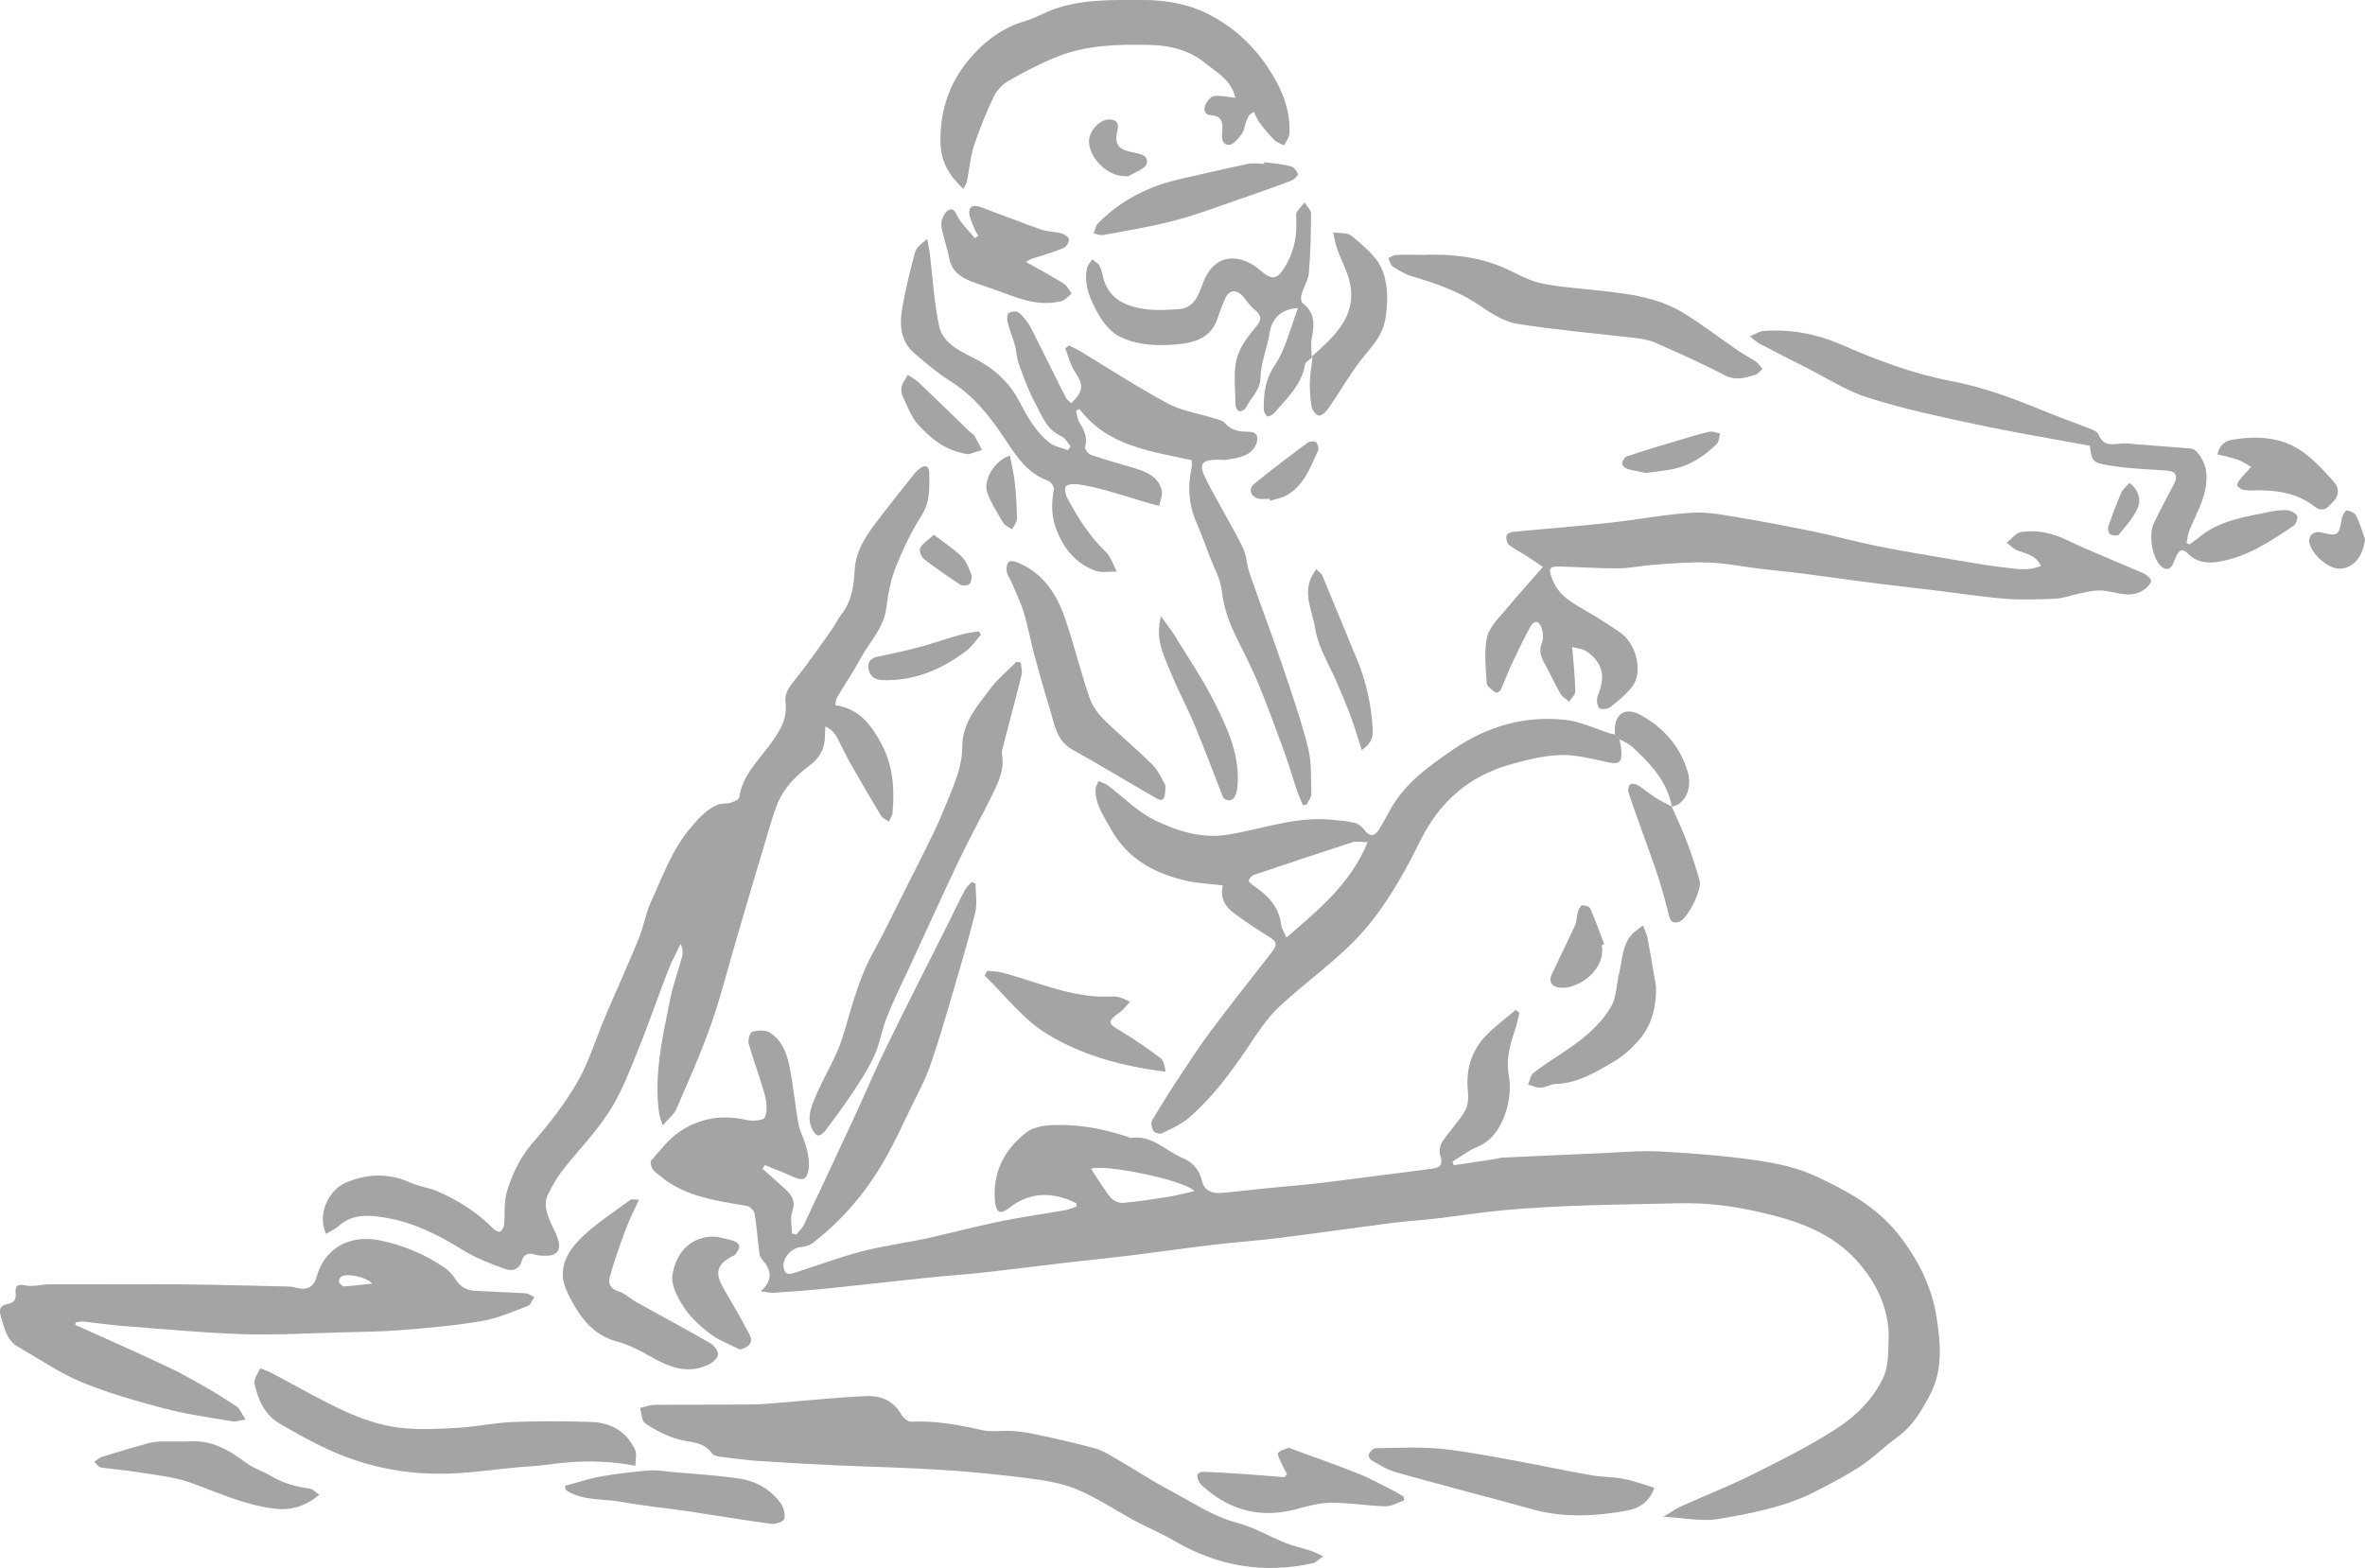 <?xml version="1.0" encoding="UTF-8"?>
<svg id="Layer_1" data-name="Layer 1" xmlns="http://www.w3.org/2000/svg" viewBox="0 0 140.51 93.19">
  <defs>
    <style>
      .cls-1 {
        fill: #a4a4a4;
        fill-rule: evenodd;
        stroke-width: 0px;
      }
    </style>
  </defs>
  <g id="Aomsg9">
    <g>
      <path class="cls-1" d="m57.96,52.51c0,.58.11,1.19-.02,1.73-.44,1.75-.96,3.49-1.47,5.23-.39,1.33-.78,2.67-1.25,3.98-.3.83-.73,1.62-1.12,2.42-.46.95-.9,1.91-1.41,2.83-1.13,2.02-2.58,3.78-4.43,5.19-.19.14-.46.2-.71.23-.54.05-1.1.68-.99,1.23.1.52.48.35.81.24,1.26-.41,2.51-.87,3.79-1.21,1.26-.33,2.56-.5,3.84-.77,1.46-.32,2.9-.71,4.36-1.01,1.3-.27,2.62-.45,3.93-.68.23-.04.44-.14.66-.21,0-.07,0-.13,0-.2-.21-.09-.42-.2-.64-.27-1.23-.42-2.36-.25-3.39.58-.15.12-.42.25-.55.19-.14-.06-.23-.34-.25-.53-.18-1.75.52-3.14,1.87-4.19.34-.26.86-.37,1.3-.41,1.61-.11,3.18.17,4.7.68.06.02.12.08.17.07,1.27-.21,2.1.77,3.12,1.2.56.23.98.69,1.12,1.31.16.69.66.8,1.25.75.89-.08,1.78-.19,2.67-.28.91-.09,1.82-.16,2.73-.26,1.33-.15,2.65-.33,3.98-.5,1.03-.13,2.06-.26,3.09-.4.51-.07.61-.31.44-.81-.08-.23,0-.61.16-.83.41-.62.95-1.15,1.32-1.79.19-.32.21-.79.17-1.17-.13-1.26.2-2.38,1.06-3.29.54-.57,1.18-1.03,1.78-1.54.07.05.15.11.22.16-.09.38-.16.77-.29,1.13-.3.87-.51,1.72-.33,2.66.23,1.21-.27,3.56-1.88,4.19-.52.21-.98.58-1.47.87.02.07.04.15.07.22.84-.13,1.68-.25,2.52-.38.1-.02.21-.06.31-.07,1.93-.09,3.85-.18,5.78-.26,1.2-.05,2.41-.17,3.6-.11,1.93.1,3.87.25,5.79.53,1.2.17,2.44.44,3.53.95,1.81.85,3.57,1.78,4.89,3.45,1.17,1.49,1.97,3.08,2.26,4.89.24,1.52.4,3.12-.35,4.57-.5.97-1.05,1.93-1.99,2.6-.74.53-1.39,1.2-2.15,1.7-.86.57-1.78,1.04-2.69,1.51-1.8.93-3.79,1.3-5.75,1.64-1,.17-2.08-.07-3.29-.13.42-.25.72-.47,1.05-.62,1.39-.63,2.81-1.18,4.17-1.86,1.69-.84,3.38-1.68,4.97-2.7,1.21-.77,2.29-1.81,2.89-3.14.32-.72.27-1.62.3-2.44.01-.52-.09-1.06-.23-1.57-.28-1-.81-1.88-1.48-2.68-1.59-1.89-3.75-2.6-6.06-3.12-1.58-.36-3.15-.54-4.75-.5-1.94.05-3.88.07-5.82.14-1.48.05-2.95.13-4.42.26-1.33.12-2.65.33-3.98.49-.95.11-1.91.17-2.86.29-2.23.29-4.46.61-6.69.89-1.31.16-2.63.25-3.94.41-1.6.19-3.2.42-4.8.62-1.22.15-2.45.27-3.68.41-1.77.21-3.54.44-5.31.63-1.02.11-2.04.17-3.06.28-1.99.21-3.97.44-5.96.64-1.06.11-2.12.19-3.19.26-.23.02-.46-.05-.79-.09q1-.85.13-1.84c-.09-.11-.18-.24-.2-.38-.1-.8-.16-1.61-.29-2.4-.03-.17-.27-.42-.44-.45-1.48-.26-2.98-.44-4.31-1.19-.44-.25-.85-.56-1.23-.9-.14-.12-.24-.51-.17-.6.54-.61,1.05-1.29,1.72-1.74,1.18-.8,2.53-1.01,3.95-.68.35.08,1.01.03,1.09-.15.16-.38.11-.9,0-1.33-.28-1.03-.67-2.03-.96-3.06-.06-.21.08-.67.21-.71.33-.08.78-.11,1.05.06.71.44,1,1.21,1.16,1.98.23,1.14.33,2.3.54,3.45.09.49.36.94.48,1.43.1.41.18.85.12,1.25-.11.65-.34.71-.94.45-.55-.25-1.1-.46-1.66-.69-.04.07-.09.15-.14.22.34.3.68.59,1.01.9.47.44,1.06.8.76,1.65-.14.38-.02.86-.02,1.29.09.02.18.05.26.07.16-.2.36-.38.46-.6,1.02-2.16,2.03-4.31,3.03-6.48.63-1.35,1.2-2.73,1.86-4.06,1.2-2.46,2.45-4.91,3.68-7.36.33-.66.64-1.33.99-1.98.09-.18.26-.32.4-.48.06.03.13.06.19.09Zm6.86,16.95c.4.6.74,1.18,1.16,1.7.15.19.49.34.73.33.9-.08,1.8-.22,2.7-.36.5-.08,1-.22,1.56-.34-.63-.68-5.43-1.63-6.15-1.33Z"/>
      <path class="cls-1" d="m49.64,41.91c1.47.22,2.16,1.24,2.75,2.34.67,1.26.76,2.63.64,4.03-.01.19-.14.37-.22.55-.15-.11-.36-.19-.46-.34-.62-1.03-1.23-2.07-1.82-3.11-.3-.53-.54-1.09-.84-1.62-.14-.24-.34-.44-.65-.59-.01.2-.03.41-.03.61,0,.71-.31,1.25-.87,1.68-.84.64-1.59,1.36-1.98,2.38-.2.51-.35,1.04-.51,1.56-.3,1-.6,2.01-.9,3.02-.35,1.19-.7,2.39-1.05,3.58-.48,1.63-.89,3.29-1.46,4.9-.6,1.7-1.34,3.36-2.06,5.02-.14.32-.46.55-.81.96-.1-.33-.18-.52-.21-.71-.32-2.32.21-4.56.66-6.8.17-.86.49-1.69.71-2.54.06-.22.03-.46-.09-.74-.26.54-.55,1.07-.76,1.63-.64,1.65-1.21,3.32-1.88,4.96-.47,1.16-.94,2.36-1.62,3.41-.81,1.24-1.86,2.32-2.78,3.49-.32.41-.58.89-.82,1.36-.3.58-.11,1.15.13,1.7.15.35.35.68.45,1.04.19.63-.07.95-.72.95-.23,0-.47-.01-.69-.08-.39-.12-.65.02-.75.38-.15.55-.6.63-.98.49-.87-.31-1.75-.65-2.52-1.13-1.45-.9-2.96-1.66-4.64-1.93-.92-.15-1.92-.24-2.74.5-.21.2-.5.31-.75.47-.57-1.25.23-2.64,1.17-3.04,1.25-.54,2.53-.59,3.81-.02.53.24,1.14.31,1.67.54,1.23.54,2.36,1.26,3.31,2.23.09.09.3.19.38.15.12-.07.22-.25.24-.39.06-.66-.02-1.35.16-1.97.32-1.06.79-2.05,1.55-2.93.98-1.12,1.92-2.33,2.66-3.62.69-1.2,1.08-2.56,1.63-3.84.66-1.56,1.36-3.1,2-4.66.29-.71.41-1.5.73-2.19.69-1.5,1.23-3.07,2.33-4.37.47-.56.93-1.08,1.59-1.38.24-.11.54-.06.79-.13.2-.06.51-.18.53-.32.18-1.28,1.08-2.13,1.79-3.09.56-.76,1.09-1.53.96-2.54-.07-.54.19-.9.52-1.31.77-.95,1.47-1.97,2.18-2.96.22-.31.38-.66.61-.96.6-.76.75-1.68.79-2.56.06-1.39.85-2.35,1.61-3.35.62-.81,1.25-1.6,1.89-2.4.11-.13.23-.26.37-.37.31-.26.56-.15.57.22.01.88.07,1.75-.47,2.59-.61.95-1.1,1.99-1.52,3.05-.3.75-.46,1.58-.56,2.4-.14,1.21-1,2.03-1.53,3.02-.43.79-.94,1.54-1.4,2.32-.07.12-.07.28-.11.47Z"/>
      <path class="cls-1" d="m96.22,43.93c.04.25.1.5.11.75.04.63-.16.75-.75.63-.93-.19-1.88-.46-2.81-.44-1.02.03-2.05.28-3.04.56-2.47.7-4.21,2.22-5.37,4.58-.92,1.87-1.98,3.74-3.33,5.3-1.47,1.69-3.39,2.98-5.04,4.53-.7.66-1.25,1.5-1.79,2.31-1.05,1.56-2.16,3.08-3.6,4.31-.46.39-1.04.63-1.59.9-.12.06-.42-.04-.49-.16-.1-.17-.16-.47-.07-.62.57-.96,1.17-1.91,1.79-2.84.55-.83,1.09-1.66,1.69-2.46,1.17-1.56,2.38-3.09,3.58-4.63.43-.56.38-.68-.23-1.05-.67-.4-1.31-.85-1.94-1.31-.52-.39-.88-.89-.69-1.67-.76-.1-1.49-.12-2.18-.28-1.87-.43-3.48-1.29-4.45-3.04-.41-.74-.94-1.45-.93-2.36,0-.17.11-.35.17-.52.18.08.38.13.54.24.95.71,1.81,1.62,2.86,2.11,1.34.63,2.74,1.1,4.38.82,2.02-.34,4-1.09,6.1-.87.44.05.89.07,1.33.18.21.05.44.22.58.41.31.41.58.44.87,0,.24-.37.45-.77.66-1.16.87-1.59,2.28-2.59,3.73-3.59,2.03-1.39,4.25-2.04,6.68-1.78.92.1,1.81.54,2.71.82.08.02.16.03.24.05.09.09.19.19.28.28Zm-14.95,6.12c-.42,0-.7-.07-.94.01-1.95.63-3.88,1.28-5.82,1.93-.13.05-.27.19-.32.33-.02.06.15.22.26.3.86.57,1.54,1.26,1.67,2.35.03.22.17.42.31.75,1.88-1.64,3.78-3.14,4.82-5.66Z"/>
      <path class="cls-1" d="m63.61,26.53c-.18-.21-.32-.5-.54-.6-.9-.39-1.18-1.25-1.58-2-.39-.72-.67-1.5-.95-2.27-.14-.37-.14-.78-.25-1.17-.12-.44-.31-.87-.42-1.32-.05-.18-.05-.48.06-.56.13-.11.47-.13.59-.04.27.23.52.53.69.84.71,1.39,1.39,2.79,2.09,4.18.07.14.22.25.34.37.74-.69.74-1.1.24-1.84-.28-.41-.4-.93-.59-1.41.07-.06.15-.12.22-.18.2.1.41.19.6.3,1.75,1.06,3.47,2.18,5.27,3.15.84.45,1.84.59,2.76.88.22.07.49.12.63.28.4.46.88.52,1.44.52.49,0,.59.35.41.76-.33.73-1.05.77-1.71.9-.17.04-.34,0-.52,0-1,0-1.2.24-.76,1.12.69,1.37,1.5,2.68,2.19,4.06.24.47.24,1.05.42,1.56.63,1.83,1.32,3.63,1.94,5.46.55,1.63,1.12,3.27,1.54,4.94.22.88.16,1.83.19,2.74,0,.2-.18.4-.27.61-.08.02-.15.03-.23.05-.13-.32-.27-.63-.38-.96-.25-.74-.46-1.49-.73-2.22-.48-1.32-.96-2.64-1.49-3.94-.38-.93-.84-1.83-1.29-2.73-.46-.93-.82-1.86-.93-2.92-.08-.67-.44-1.3-.69-1.95-.28-.73-.54-1.46-.85-2.17-.44-1.04-.49-2.1-.25-3.19.03-.12,0-.25,0-.43-2.45-.54-4.99-.83-6.67-3.05-.07.04-.13.09-.2.13.06.23.08.48.2.68.29.46.5.9.34,1.47-.03.12.2.41.36.46.86.29,1.73.53,2.6.79.71.22,1.39.51,1.59,1.3.07.28-.09.62-.15.93-.26-.07-.52-.12-.77-.2-.83-.25-1.64-.51-2.47-.74-.53-.14-1.07-.26-1.61-.34-.23-.03-.54-.01-.69.12-.1.09-.04.46.06.65.62,1.19,1.33,2.31,2.32,3.26.3.29.43.77.64,1.16-.44-.01-.92.09-1.3-.06-1.05-.4-1.74-1.16-2.2-2.22-.39-.89-.41-1.71-.23-2.61.03-.15-.19-.45-.35-.51-1.19-.42-1.83-1.38-2.49-2.37-.91-1.39-1.92-2.69-3.38-3.59-.73-.46-1.4-1.04-2.06-1.6-.78-.66-.91-1.6-.76-2.52.18-1.16.47-2.31.77-3.44.08-.32.38-.58.74-.84.05.27.11.54.15.82.18,1.45.25,2.93.56,4.36.2.92,1.08,1.41,1.92,1.82,1.21.59,2.2,1.42,2.83,2.63.49.92.99,1.85,1.84,2.49.29.22.7.29,1.06.42.06-.08.11-.16.17-.24Z"/>
      <path class="cls-1" d="m93.41,38.45c.08,1.02.17,1.84.18,2.65,0,.2-.24.4-.36.6-.17-.15-.41-.27-.51-.46-.35-.6-.63-1.23-.97-1.84-.22-.4-.33-.77-.13-1.24.1-.24.05-.6-.04-.86-.15-.44-.45-.44-.66-.05-.38.7-.73,1.42-1.07,2.14-.25.53-.45,1.08-.69,1.61-.04.09-.26.2-.29.17-.2-.16-.53-.36-.54-.56-.05-.93-.18-1.9.03-2.78.16-.64.77-1.19,1.23-1.75.65-.78,1.33-1.54,2.08-2.39-.3-.2-.65-.44-1.01-.67-.34-.22-.7-.39-1.01-.64-.12-.1-.18-.36-.15-.54.01-.1.24-.22.39-.23,1.91-.19,3.82-.33,5.73-.54,1.64-.18,3.28-.5,4.93-.6.98-.06,1.98.16,2.96.32,1.44.24,2.87.52,4.29.81,1.26.26,2.5.61,3.76.86,1.53.31,3.08.56,4.62.82,1,.17,2,.35,3.01.46.67.08,1.37.2,2.07-.11-.31-.64-.88-.72-1.39-.91-.24-.09-.44-.31-.65-.47.29-.22.55-.58.86-.63.94-.14,1.83.05,2.71.47,1.5.72,3.06,1.32,4.59,2,.18.08.46.36.43.45-.08.22-.28.42-.49.55-.86.54-1.73,0-2.6,0-.38,0-.75.1-1.13.17-.49.1-.98.3-1.47.32-1.01.05-2.04.08-3.04,0-1.29-.1-2.57-.31-3.86-.46-1.2-.15-2.41-.28-3.61-.43-1.47-.19-2.94-.4-4.41-.59-.91-.12-1.82-.2-2.73-.31-.99-.12-1.98-.33-2.97-.36-1.09-.04-2.18.06-3.27.14-.72.05-1.44.21-2.16.21-1.12,0-2.24-.08-3.35-.11-.7-.02-.73.11-.5.74.36.97,1.16,1.4,1.97,1.87.69.4,1.37.83,2.04,1.29,1,.68,1.41,2.37.74,3.24-.36.47-.84.85-1.31,1.22-.15.12-.58.15-.65.05-.13-.17-.17-.51-.09-.71.47-1.15.34-1.91-.6-2.62-.26-.19-.64-.22-.9-.3Z"/>
      <path class="cls-1" d="m4.48,78.74c1.84.83,3.69,1.65,5.52,2.51.82.38,1.6.85,2.39,1.29.49.28.96.59,1.44.9.12.08.27.15.35.26.15.21.27.44.4.66-.26.04-.53.15-.78.11-1.37-.23-2.76-.43-4.1-.78-1.65-.44-3.31-.91-4.88-1.56-1.31-.55-2.51-1.38-3.75-2.09-.72-.41-.82-1.19-1.04-1.89-.11-.33.03-.59.4-.65.39-.06.54-.26.5-.65-.04-.4.07-.56.57-.46.46.1.97-.06,1.45-.06,2.61,0,5.23-.02,7.84,0,2.13.02,4.26.08,6.39.13.17,0,.33.05.5.09.58.14.97-.09,1.12-.64.47-1.72,1.95-2.55,3.73-2.2,1.41.28,2.69.82,3.87,1.62.28.19.52.46.7.75.29.44.68.61,1.17.64.98.05,1.97.08,2.95.14.18.01.36.15.53.23-.13.18-.21.45-.38.52-.91.34-1.81.74-2.75.9-1.55.27-3.12.4-4.68.53-1.18.1-2.36.11-3.54.14-1.98.05-3.96.17-5.94.11-2.43-.08-4.86-.31-7.29-.5-.74-.06-1.47-.17-2.21-.25-.15-.02-.32.04-.47.06,0,.05-.01.1-.02.15Zm17.62-2.47c-.34-.4-1.55-.62-1.83-.4-.08.06-.17.24-.13.32.04.11.2.26.3.26.53-.03,1.06-.1,1.67-.17Z"/>
      <path class="cls-1" d="m78.63,92.48c-.32.22-.46.39-.63.42-2.91.65-5.65.18-8.22-1.32-.78-.46-1.61-.8-2.41-1.23-1.11-.6-2.17-1.32-3.33-1.81-.86-.37-1.82-.54-2.75-.66-1.75-.23-3.51-.41-5.27-.52-2.08-.14-4.16-.18-6.23-.27-1.56-.07-3.12-.16-4.68-.26-.78-.05-1.56-.16-2.34-.26-.16-.02-.38-.07-.46-.18-.51-.75-1.35-.65-2.08-.87-.67-.2-1.32-.54-1.9-.93-.21-.14-.21-.6-.3-.91.29-.07.59-.19.89-.19,1.86-.02,3.72,0,5.59-.02.7,0,1.41-.07,2.11-.13,1.64-.13,3.27-.31,4.91-.37.85-.03,1.6.31,2.05,1.14.1.18.39.39.58.38,1.45-.07,2.84.2,4.23.51.56.12,1.16,0,1.74.04.55.04,1.09.13,1.63.25,1.11.24,2.21.49,3.31.79.44.12.84.38,1.24.61,1.07.62,2.1,1.3,3.19,1.88,1.32.69,2.54,1.55,4.03,1.94.99.26,1.89.81,2.85,1.19.48.19,1,.3,1.49.46.21.07.4.17.77.34Z"/>
      <path class="cls-1" d="m77.93,21.2c1.3-1.18,2.63-2.33,2.3-4.25-.13-.75-.54-1.45-.79-2.17-.11-.31-.16-.64-.23-.97.37.06.86,0,1.1.21.67.58,1.45,1.18,1.78,1.95.38.87.39,1.89.23,2.92-.19,1.27-1.11,1.96-1.75,2.89-.57.81-1.07,1.66-1.63,2.47-.14.2-.36.43-.57.45-.13.01-.41-.3-.44-.5-.09-.47-.11-.97-.11-1.45,0-.44.09-.88.16-1.53-.25.22-.41.3-.43.4-.21,1.25-1.1,2.06-1.87,2.95-.09.1-.34.21-.39.17-.12-.1-.21-.29-.21-.44,0-.91.08-1.73.65-2.58.66-.98.93-2.22,1.39-3.41-.99.04-1.55.62-1.68,1.43-.14.91-.53,1.8-.55,2.71-.03.79-.58,1.19-.87,1.78-.06.12-.29.24-.39.21-.11-.03-.23-.25-.23-.38.01-1.17-.25-2.38.38-3.48.23-.4.51-.77.81-1.12.41-.48.38-.71-.12-1.12-.23-.18-.38-.45-.58-.68-.45-.53-.91-.45-1.15.2-.13.33-.28.66-.38,1-.37,1.18-1.3,1.5-2.39,1.6-1.17.11-2.35.07-3.4-.43-.53-.25-.99-.8-1.29-1.32-.48-.84-.91-1.75-.7-2.78.04-.19.21-.35.32-.52.15.14.36.24.44.41.13.26.16.56.25.84.39,1.18,1.37,1.56,2.45,1.71.66.09,1.34.05,2.01,0,.99-.07,1.21-1.02,1.46-1.65.7-1.75,2.25-1.64,3.4-.63.72.63,1.02.48,1.5-.35.52-.9.66-1.82.6-2.81,0-.11-.02-.24.03-.32.14-.21.31-.39.47-.58.13.22.38.45.38.67,0,1.18-.03,2.37-.13,3.54-.04.42-.31.82-.43,1.25-.05.16-.04.44.06.52.72.55.72,1.25.55,2.05-.08.36-.01.75-.01,1.13Z"/>
      <path class="cls-1" d="m57.23,11.22c-.83-.78-1.31-1.57-1.35-2.67-.06-1.84.47-3.5,1.59-4.89.88-1.09,2-1.99,3.41-2.4.46-.13.89-.36,1.33-.55C64.05-.08,66.01,0,67.93,0c1.34,0,2.71.24,3.92.87,1.42.74,2.58,1.78,3.49,3.16.8,1.21,1.33,2.45,1.27,3.9,0,.24-.21.47-.32.71-.2-.1-.43-.17-.58-.32-.32-.32-.6-.66-.87-1.02-.15-.2-.24-.44-.35-.66-.09.07-.18.13-.27.2-.06.12-.13.24-.18.37-.09.26-.11.56-.27.76-.21.27-.52.66-.77.64-.46-.02-.42-.52-.38-.88.05-.5-.09-.85-.65-.88-.42-.02-.47-.33-.37-.59.09-.23.33-.52.53-.55.39-.06.81.06,1.26.1-.23-1.06-1.09-1.49-1.76-2.04-.95-.78-2.09-1.08-3.36-1.1-1.86-.04-3.69,0-5.43.69-.99.39-1.95.89-2.88,1.42-.37.21-.73.57-.91.95-.46.96-.86,1.95-1.19,2.95-.22.67-.27,1.41-.41,2.11-.02.12-.11.22-.21.43Z"/>
      <path class="cls-1" d="m130.09,32.36c.27-.2.53-.41.8-.61,1.14-.84,2.51-1.03,3.84-1.31.37-.08.76-.14,1.14-.12.22.01.51.17.61.34.07.12-.07.49-.22.59-1.4.95-2.82,1.89-4.54,2.15-.62.09-1.25,0-1.72-.49-.34-.36-.53-.21-.7.14-.06.13-.12.27-.17.41-.17.41-.46.47-.77.16-.5-.51-.72-1.85-.4-2.52.38-.78.78-1.54,1.19-2.31.28-.52.12-.79-.47-.83-1.08-.07-2.18-.11-3.25-.28-1.14-.18-1.13-.24-1.27-1.19-2.27-.42-4.5-.79-6.71-1.26-2.16-.46-4.34-.92-6.45-1.59-1.31-.41-2.51-1.2-3.76-1.83-.9-.45-1.8-.91-2.69-1.38-.17-.09-.32-.23-.59-.44.36-.15.58-.3.8-.32,1.62-.12,3.16.17,4.66.82,2.09.91,4.22,1.72,6.47,2.15,1.89.36,3.68,1.01,5.46,1.75.95.39,1.92.73,2.87,1.11.17.07.4.17.46.32.26.68.76.61,1.32.54.28-.04.57.02.86.04,1.11.08,2.21.17,3.32.26.37.03.85.83.9,1.41.12,1.28-.54,2.33-1,3.44-.1.24-.12.51-.17.77.06.02.12.04.18.07Z"/>
      <path class="cls-1" d="m60.65,39.39c.02.25.1.51.04.74-.36,1.45-.75,2.89-1.12,4.33-.03.12-.07.26-.04.38.16.85-.19,1.6-.54,2.32-.63,1.3-1.35,2.57-1.97,3.88-1.01,2.11-1.97,4.24-2.95,6.36-.47,1.01-.97,2.02-1.38,3.05-.29.72-.4,1.51-.71,2.21-.32.73-.75,1.41-1.19,2.08-.56.85-1.16,1.66-1.77,2.48-.1.13-.3.28-.43.26-.13-.02-.26-.23-.34-.38-.33-.66-.06-1.31.19-1.9.4-.97.96-1.88,1.36-2.85.33-.78.52-1.62.77-2.44.34-1.1.69-2.18,1.25-3.2.71-1.28,1.33-2.6,1.99-3.9.45-.88.89-1.76,1.33-2.65.25-.51.5-1.01.72-1.53.36-.85.73-1.7,1.02-2.57.18-.54.29-1.12.29-1.68,0-1.42.88-2.4,1.64-3.42.44-.6,1.04-1.08,1.57-1.62.09,0,.19.02.28.03Z"/>
      <path class="cls-1" d="m37.73,87.11c-1.86-.36-3.55-.3-5.24-.06-.57.08-1.15.1-1.72.15-1.4.13-2.79.34-4.2.38-1.98.05-3.91-.24-5.81-.92-1.47-.53-2.79-1.27-4.12-2.04-.92-.53-1.31-1.43-1.52-2.39-.06-.27.21-.61.33-.91.21.08.44.15.64.25,1.46.77,2.89,1.61,4.4,2.3.98.45,2.04.81,3.1.96,1.17.16,2.37.09,3.56.03,1.1-.06,2.19-.3,3.29-.35,1.57-.06,3.15-.06,4.73,0,1.15.04,2.06.58,2.56,1.65.12.25.02.59.02.95Z"/>
      <path class="cls-1" d="m84.69,15.14c1.54-.04,3.14.11,4.65.77.69.3,1.36.71,2.08.89.98.23,2.01.3,3.02.41,1.96.21,3.94.36,5.66,1.44,1.09.68,2.12,1.47,3.18,2.2.33.23.69.4,1.02.63.16.11.28.29.41.44-.14.12-.25.3-.41.35-.6.19-1.17.37-1.83.03-1.34-.7-2.73-1.32-4.12-1.93-.41-.18-.89-.25-1.35-.3-2.28-.27-4.57-.46-6.83-.82-.75-.12-1.5-.57-2.14-1.02-1.25-.87-2.64-1.37-4.08-1.79-.42-.12-.81-.35-1.18-.58-.15-.09-.2-.34-.29-.52.17-.07.33-.19.5-.19.54-.03,1.08,0,1.71,0Z"/>
      <path class="cls-1" d="m98.29,88.41c-.26.82-.92,1.24-1.6,1.36-1.87.34-3.76.45-5.64-.07-2.7-.75-5.41-1.44-8.1-2.2-.51-.14-.99-.45-1.46-.71-.1-.05-.21-.28-.17-.36.08-.15.25-.36.4-.36,1.25-.02,2.51-.09,3.75.02,1.34.12,2.68.38,4.01.62,1.68.3,3.35.66,5.03.96.65.12,1.32.09,1.96.22.61.12,1.2.34,1.82.53Z"/>
      <path class="cls-1" d="m69.24,46.67c.01.87-.14,1.01-.58.75-1.65-.95-3.27-1.94-4.93-2.86-.97-.53-1.07-1.49-1.34-2.37-.34-1.1-.65-2.2-.95-3.31-.22-.83-.37-1.68-.62-2.49-.19-.63-.49-1.24-.75-1.85-.08-.19-.23-.37-.26-.57-.03-.19,0-.47.13-.58.09-.09.39-.02.56.06,1.49.62,2.29,1.87,2.78,3.31.53,1.55.92,3.15,1.45,4.71.16.48.5.94.86,1.3.93.92,1.96,1.75,2.88,2.68.38.39.6.94.77,1.22Z"/>
      <path class="cls-1" d="m37.97,71.28c-.3.67-.6,1.24-.82,1.84-.34.93-.67,1.86-.93,2.81-.1.34.04.66.51.81.41.12.74.46,1.12.67,1.45.81,2.92,1.59,4.36,2.42.22.13.48.47.45.68-.03.23-.34.49-.59.6-1.31.61-2.44.08-3.58-.58-.59-.34-1.23-.64-1.88-.82-1-.28-1.7-.89-2.24-1.72-.3-.45-.57-.94-.77-1.44-.46-1.18.12-2.17.87-2.92.88-.89,1.98-1.57,2.99-2.33.07-.05.21,0,.5,0Z"/>
      <path class="cls-1" d="m58.13,14.01c-.09-.15-.19-.29-.25-.45-.11-.28-.26-.57-.29-.86-.04-.51.32-.52.68-.39,1.2.44,2.38.91,3.58,1.33.37.13.79.12,1.18.22.18.05.44.2.47.35.03.15-.13.44-.27.51-.51.22-1.04.38-1.57.55-.21.07-.43.09-.7.3.75.42,1.5.83,2.23,1.28.21.13.33.39.48.6-.21.16-.39.4-.62.45-.98.24-1.93.05-2.86-.29-.73-.27-1.47-.53-2.2-.78-.76-.26-1.42-.59-1.6-1.5-.12-.64-.36-1.26-.46-1.9-.04-.25.09-.6.26-.8.18-.21.43-.34.65.13.25.52.71.94,1.08,1.4.07-.05.14-.1.22-.16Z"/>
      <path class="cls-1" d="m76.46,87.61c-.12-.25-.26-.49-.37-.74-.08-.17-.22-.45-.15-.53.13-.15.38-.2.59-.29.02,0,.04,0,.06,0,1.37.51,2.76.99,4.12,1.53.74.3,1.44.7,2.16,1.06.18.09.35.2.53.31,0,.07.02.15.03.22-.37.12-.75.36-1.12.35-1.08-.03-2.16-.22-3.24-.21-.7,0-1.41.21-2.1.39-2.02.53-3.79.1-5.37-1.25-.13-.11-.28-.23-.35-.37-.18-.34-.19-.63.33-.61.81.04,1.62.08,2.43.14.76.05,1.53.12,2.29.18.06-.06.11-.12.17-.18Z"/>
      <path class="cls-1" d="m33.57,88.3c.72-.19,1.43-.43,2.16-.56.94-.17,1.89-.27,2.84-.35.41-.04.84.04,1.26.08,1.38.13,2.77.2,4.13.41.98.15,1.85.65,2.44,1.48.17.25.27.66.19.92-.05.16-.52.32-.78.28-1.66-.22-3.3-.5-4.96-.75-1.3-.19-2.61-.31-3.9-.55-1.07-.2-2.22-.05-3.21-.63-.05-.03-.09-.07-.14-.1-.01-.08-.02-.16-.03-.23Z"/>
      <path class="cls-1" d="m58.64,57.7c.28.03.58.02.85.09,2.18.56,4.25,1.57,6.59,1.43.31-.02.62.09,1.06.32-.21.21-.38.46-.62.63-.74.53-.72.65.05,1.1.82.48,1.6,1.03,2.36,1.6.21.15.27.5.32.82-2.53-.31-4.95-.96-7.04-2.24-1.42-.86-2.49-2.29-3.71-3.47.05-.1.1-.19.15-.29Z"/>
      <path class="cls-1" d="m18.97,88.83c-.8.68-1.67.95-2.64.83-1.76-.2-3.36-.95-5-1.54-1.02-.37-2.14-.46-3.21-.64-.71-.12-1.43-.16-2.14-.27-.14-.02-.25-.22-.37-.34.15-.1.28-.24.45-.29.9-.28,1.8-.55,2.71-.8.26-.07.54-.11.81-.11.56-.02,1.12.02,1.68-.01,1.3-.08,2.32.49,3.31,1.24.47.36,1.08.54,1.59.85.71.42,1.46.61,2.26.72.18.03.34.22.55.37Z"/>
      <path class="cls-1" d="m98.39,58.61c.02,1.22-.24,2.32-1.04,3.23-.43.49-.94.95-1.5,1.27-1.05.61-2.11,1.27-3.4,1.31-.31,0-.61.21-.91.22-.25.01-.51-.12-.76-.18.11-.24.15-.56.33-.7.62-.48,1.28-.89,1.93-1.33,1.05-.7,2.03-1.51,2.67-2.59.35-.58.32-1.38.5-2.07.2-.77.16-1.62.76-2.25.19-.2.43-.35.64-.52.09.24.22.48.27.73.18.95.34,1.91.5,2.87Z"/>
      <path class="cls-1" d="m75.12,9.64c.52.07,1.06.11,1.57.24.18.04.36.28.42.46.03.08-.22.32-.38.39-1.02.39-2.05.75-3.09,1.11-1.29.44-2.58.94-3.9,1.28-1.39.36-2.81.59-4.22.85-.17.03-.37-.07-.55-.1.09-.2.12-.46.27-.6,1.37-1.4,3.06-2.23,4.96-2.65,1.32-.29,2.62-.61,3.94-.88.31-.07.64,0,.97,0,0-.02,0-.05,0-.07Z"/>
      <path class="cls-1" d="m43.98,80.21c-.59-.3-1.23-.53-1.76-.92-.6-.45-1.18-.98-1.59-1.6-.37-.56-.77-1.31-.68-1.91.18-1.15.86-2.13,2.18-2.28.46-.05.95.12,1.42.23.15.04.36.2.37.32.02.15-.12.34-.22.49-.05.08-.18.1-.27.16-.92.52-.94,1.03-.4,1.94.52.89,1.04,1.78,1.51,2.69.22.43-.02.74-.57.87Z"/>
      <path class="cls-1" d="m131.74,27c.16-.59.44-.8.96-.88,1.59-.25,3.09-.12,4.37.93.59.48,1.12,1.04,1.62,1.62.3.35.28.78-.07,1.15-.33.34-.58.7-1.16.25-.91-.71-2.02-.92-3.16-.93-.32,0-.65.03-.97-.02-.16-.02-.41-.19-.41-.29,0-.16.16-.33.28-.48.17-.21.37-.4.55-.6-.26-.14-.5-.32-.77-.42-.39-.14-.8-.22-1.25-.33Z"/>
      <path class="cls-1" d="m99.32,47.94c.3.68.63,1.36.89,2.06.29.77.55,1.54.77,2.33.15.53-.68,2.21-1.18,2.43-.28.12-.53.1-.63-.3-.19-.77-.4-1.54-.64-2.3-.26-.82-.57-1.62-.85-2.42-.31-.88-.64-1.76-.93-2.66-.04-.13,0-.37.1-.46.07-.07.32-.04.44.03.35.22.67.5,1.03.73.33.21.68.38,1.03.57,0,0-.02-.02-.02-.02Z"/>
      <path class="cls-1" d="m68.97,36.62c.32.45.58.77.8,1.12.8,1.31,1.68,2.6,2.37,3.97.79,1.58,1.55,3.2,1.38,5.05-.02.2-.07.43-.17.6-.18.3-.59.26-.72-.06-.54-1.38-1.06-2.78-1.63-4.15-.44-1.06-.99-2.07-1.42-3.13-.41-1.01-.98-2-.6-3.4Z"/>
      <path class="cls-1" d="m80.9,44.57c-.22-.69-.41-1.35-.65-1.99-.24-.65-.51-1.28-.78-1.92-.46-1.1-1.15-2.16-1.33-3.3-.15-.99-.73-2.02-.22-3.07.08-.16.18-.31.28-.46.12.12.29.22.36.37.71,1.7,1.41,3.41,2.11,5.11.53,1.3.81,2.66.89,4.06.03.53-.18.89-.66,1.21Z"/>
      <path class="cls-1" d="m96.22,43.93c-.09-.09-.19-.19-.28-.28,0-.09,0-.17,0-.26,0-1,.65-1.39,1.55-.89,1.35.75,2.31,1.84,2.77,3.33.31.99-.14,1.99-.94,2.11,0,0,.02.02.02.02-.29-1.53-1.29-2.59-2.38-3.59-.21-.19-.49-.3-.74-.44Z"/>
      <path class="cls-1" d="m58.28,37.72c-.3.34-.56.74-.92,1-1.44,1.07-3.02,1.75-4.87,1.7-.45-.01-.76-.16-.87-.58-.12-.44.06-.72.54-.82.82-.17,1.64-.34,2.45-.56.85-.23,1.68-.52,2.53-.76.33-.09.68-.12,1.02-.18.04.06.07.13.11.19Z"/>
      <path class="cls-1" d="m57.57,27c-1.35-.17-2.27-.92-3.06-1.81-.39-.44-.6-1.05-.86-1.6-.09-.18-.13-.43-.08-.62.06-.25.24-.46.36-.69.2.14.43.24.61.41,1.03.98,2.04,1.97,3.06,2.95.09.09.22.15.29.25.16.27.3.56.45.85-.27.09-.54.18-.76.25Z"/>
      <path class="cls-1" d="m95.16,56.16c.27,1.44-1.33,2.62-2.45,2.54-.53-.04-.73-.36-.5-.84.46-.96.93-1.91,1.37-2.88.11-.24.09-.54.17-.8.04-.14.15-.36.25-.37.16-.02.43.06.48.18.3.69.56,1.41.83,2.12-.05.02-.1.04-.15.06Z"/>
      <path class="cls-1" d="m97.76,28.1c-.33-.07-.7-.12-1.06-.23-.14-.04-.34-.22-.33-.31.02-.16.15-.4.29-.44,1.01-.34,2.04-.65,3.06-.95.6-.18,1.21-.37,1.82-.51.2-.05.44.06.66.1-.07.22-.07.5-.22.64-.69.67-1.48,1.21-2.42,1.44-.57.14-1.17.18-1.8.27Z"/>
      <path class="cls-1" d="m75.42,29.64c-.21,0-.44.04-.64,0-.48-.12-.64-.58-.26-.89,1.03-.84,2.1-1.65,3.17-2.44.12-.09.41-.11.5-.03.11.11.18.38.11.52-.47,1.01-.84,2.1-1.91,2.66-.28.15-.62.2-.93.3,0-.04-.02-.07-.03-.11Z"/>
      <path class="cls-1" d="m140.51,32.05c-.11,1.02-.69,1.73-1.52,1.75-.68.01-1.71-.91-1.79-1.6-.05-.39.29-.66.7-.56.99.25,1.07.2,1.23-.82.03-.18.2-.48.29-.48.2.01.48.14.56.3.22.44.36.93.53,1.4Z"/>
      <path class="cls-1" d="m66.82,10.47c-1.02,0-2.09-1.05-2.12-2.05-.01-.63.63-1.33,1.2-1.32.44,0,.59.22.49.64-.18.8,0,1.12.81,1.29.44.1,1.05.15.93.69-.07.31-.68.5-1.06.74-.06.04-.17,0-.26,0Z"/>
      <path class="cls-1" d="m60,27.07c.11.57.23,1.08.29,1.59.08.72.12,1.45.13,2.17,0,.21-.19.42-.29.63-.17-.12-.41-.21-.51-.37-.35-.57-.71-1.15-.95-1.77-.3-.75.41-1.96,1.34-2.25Z"/>
      <path class="cls-1" d="m55.48,31.78c.6.46,1.16.82,1.63,1.27.28.27.44.67.58,1.04.07.17.03.47-.08.6-.09.11-.43.14-.55.06-.74-.48-1.47-.99-2.17-1.53-.16-.12-.3-.51-.22-.65.14-.27.45-.46.82-.79Z"/>
      <path class="cls-1" d="m126.51,28.7c.57.43.7,1.01.5,1.48-.25.59-.72,1.09-1.13,1.6-.07.08-.38.05-.51-.03-.1-.07-.15-.33-.11-.46.23-.68.49-1.36.78-2.03.09-.2.3-.35.48-.56Z"/>
    </g>
  </g>
</svg>